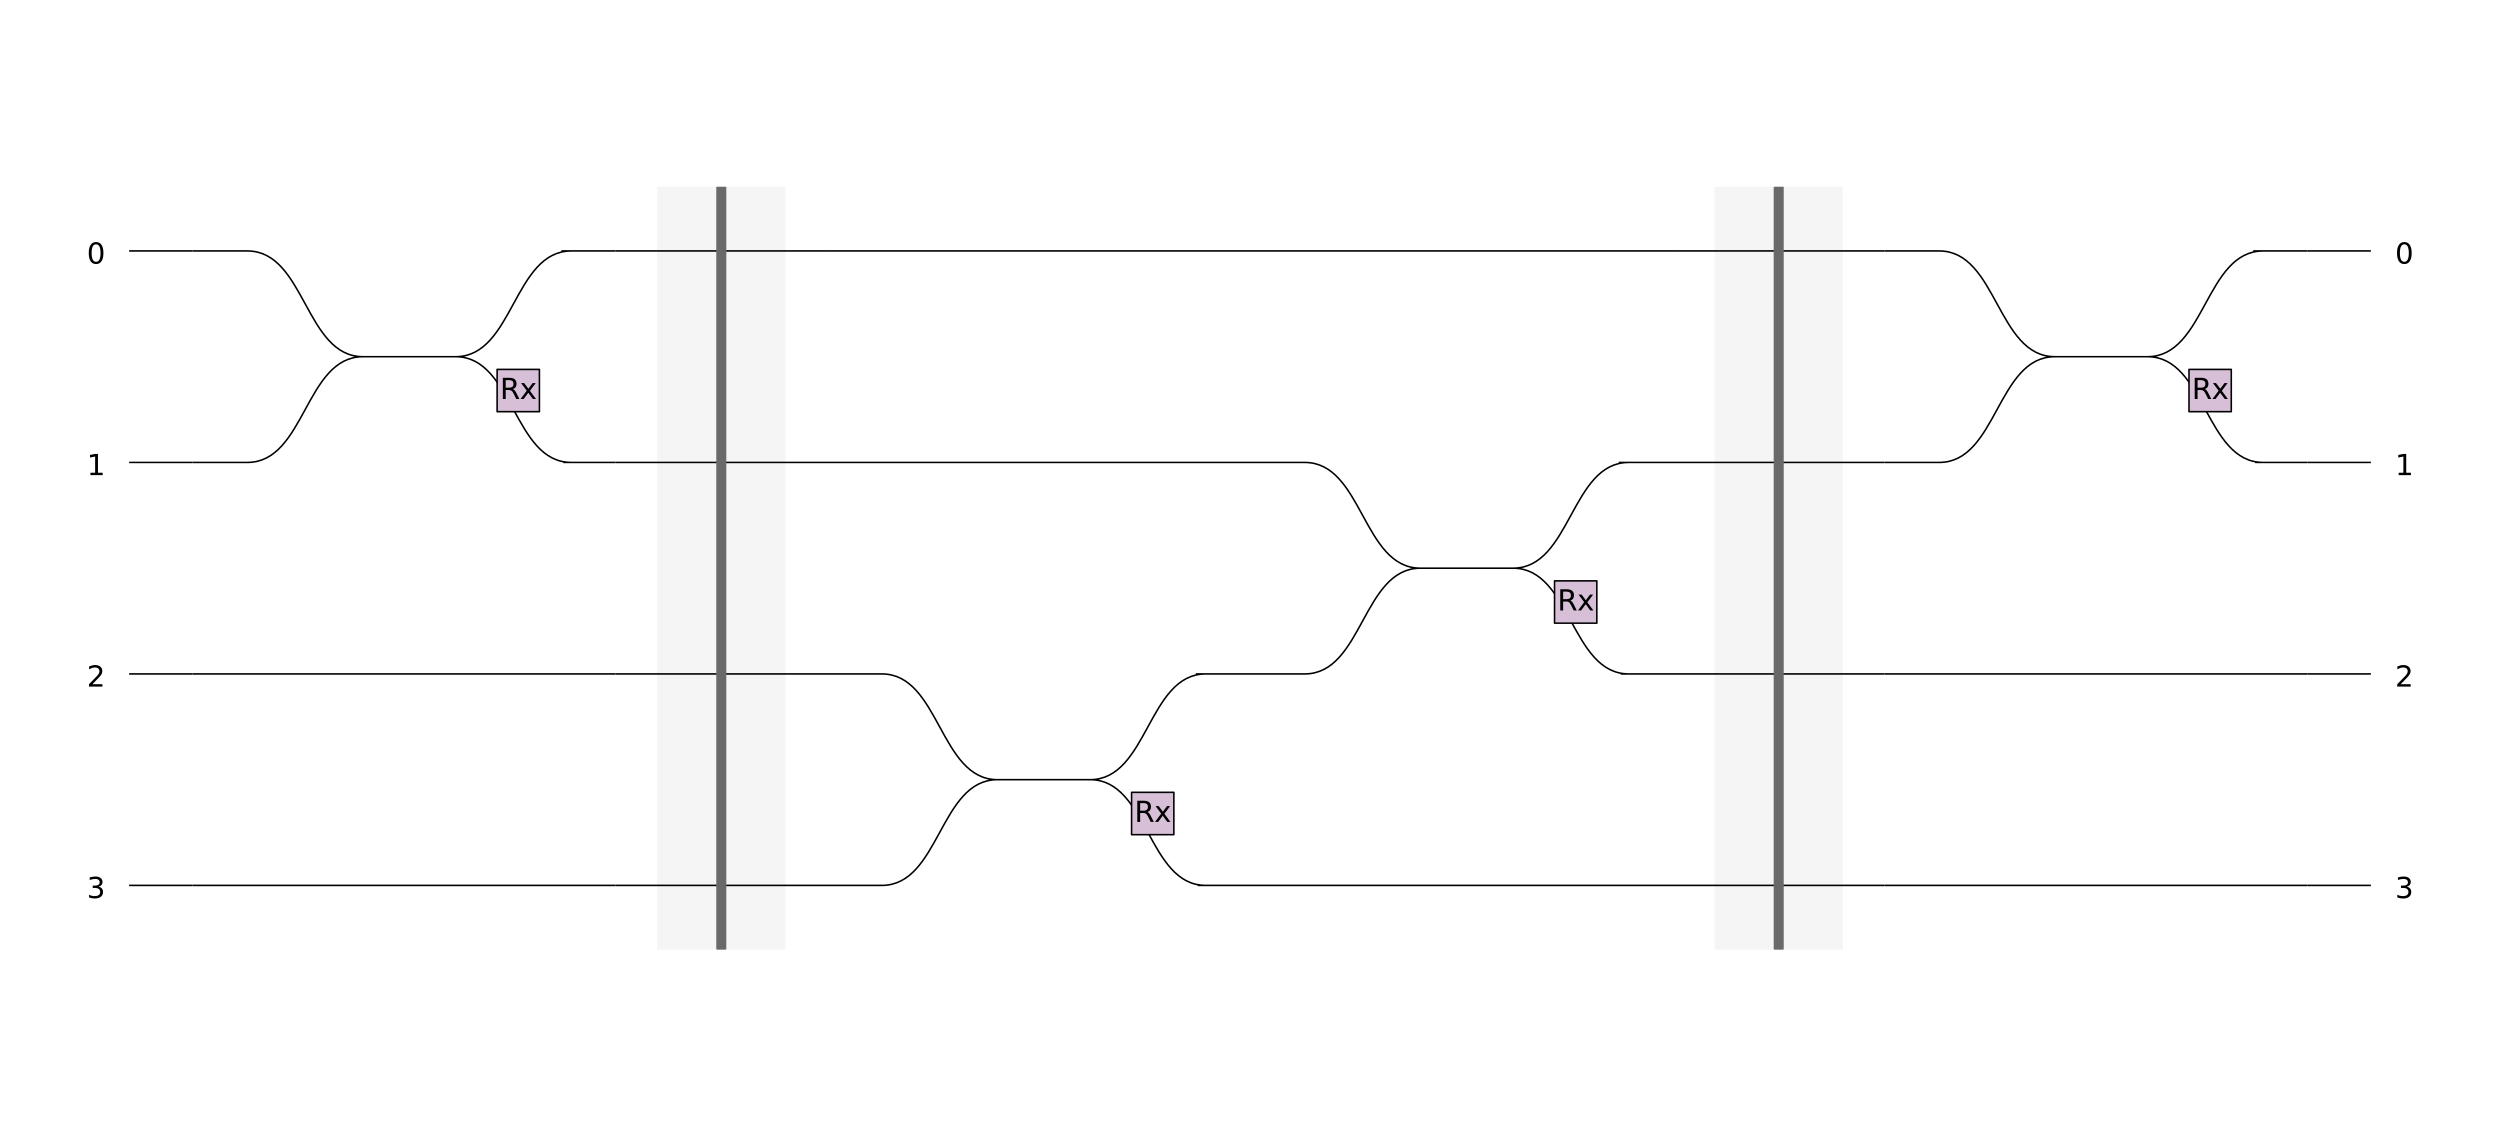 <?xml version="1.0" encoding="utf-8" standalone="no"?>
<!DOCTYPE svg PUBLIC "-//W3C//DTD SVG 1.1//EN"
  "http://www.w3.org/Graphics/SVG/1.1/DTD/svg11.dtd">
<svg xmlns:xlink="http://www.w3.org/1999/xlink" width="1584pt" height="720pt" viewBox="0 0 1584 720" xmlns="http://www.w3.org/2000/svg" version="1.1">
 <defs>
  <style type="text/css">*{stroke-linejoin: round; stroke-linecap: butt}</style>
 </defs>
 <g id="figure_1">
  <g id="patch_1">
   <path d="M 0 720
L 1584 720
L 1584 0
L 0 0
z
" style="fill: #ffffff"/>
  </g>
  <g id="axes_1">
   <g id="PatchCollection_1">
    <path d="M 81.818 159.005
L 122.017 159.005
" clip-path="url(#staticClipPath)" style="fill: none; stroke: #000000"/>
    <path d="M 81.818 293.002
L 122.017 293.002
" clip-path="url(#staticClipPath)" style="fill: none; stroke: #000000"/>
    <path d="M 81.818 426.998
L 122.017 426.998
" clip-path="url(#staticClipPath)" style="fill: none; stroke: #000000"/>
    <path d="M 81.818 560.995
L 122.017 560.995
" clip-path="url(#staticClipPath)" style="fill: none; stroke: #000000"/>
    <path d="M 156.707 159.006
C 193.448 159.006 193.283 226.003 230.023 226.003
M 230.029 226.003
C 193.282 226.003 193.448 293.001 156.706 293.001
M 230.029 226.003
L 288.678 226.003
M 288.678 226.003
C 325.424 226.003 325.259 159.006 362 159.006
M 288.678 226.003
C 325.424 226.003 325.259 293.001 362 293.001
M 122.017 159.005
L 156.856 159.005
M 156.861 293.001
L 122.017 293.001
M 356.901 293.001
L 390.01 293.001
M 355.692 159.005
L 390.01 159.005
" clip-path="url(#staticClipPath)" style="fill: none; stroke: #000000"/>
    <path d="M 314.972 234.043
L 341.772 234.043
L 341.772 260.843
L 314.972 260.843
z
" clip-path="url(#staticClipPath)" style="fill: #d8bfd8; stroke: #000000"/>
    <path d="M 122.017 426.998
L 390.01 426.998
" clip-path="url(#staticClipPath)" style="fill: none; stroke: #000000"/>
    <path d="M 122.017 560.995
L 390.01 560.995
" clip-path="url(#staticClipPath)" style="fill: none; stroke: #000000"/>
    <path d="M 416.81 118.806
L 497.208 118.806
L 497.208 601.194
L 416.81 601.194
z
" clip-path="url(#staticClipPath)" style="fill: #f5f5f5; stroke: #f5f5f5"/>
    <path d="M 390.01 159.005
L 524.007 159.005
" clip-path="url(#staticClipPath)" style="fill: none; stroke: #000000"/>
    <path d="M 390.01 293.002
L 524.007 293.002
" clip-path="url(#staticClipPath)" style="fill: none; stroke: #000000"/>
    <path d="M 390.01 426.998
L 524.007 426.998
" clip-path="url(#staticClipPath)" style="fill: none; stroke: #000000"/>
    <path d="M 390.01 560.995
L 524.007 560.995
" clip-path="url(#staticClipPath)" style="fill: none; stroke: #000000"/>
    <path d="M 454.329 118.806
L 459.689 118.806
L 459.689 601.194
L 454.329 601.194
z
" clip-path="url(#staticClipPath)" style="fill: #696969; stroke: #696969"/>
    <path d="M 558.696 426.999
C 595.437 426.999 595.272 493.997 632.013 493.997
M 632.018 493.997
C 595.272 493.997 595.437 560.994 558.696 560.994
M 632.018 493.997
L 690.668 493.997
M 690.668 493.997
C 727.414 493.997 727.249 426.999 763.99 426.999
M 690.668 493.997
C 727.414 493.997 727.249 560.994 763.99 560.994
M 524.007 426.998
L 558.846 426.998
M 558.851 560.994
L 524.007 560.994
M 758.89 560.994
L 792 560.994
M 757.682 426.998
L 792 426.998
" clip-path="url(#staticClipPath)" style="fill: none; stroke: #000000"/>
    <path d="M 716.962 502.036
L 743.761 502.036
L 743.761 528.836
L 716.962 528.836
z
" clip-path="url(#staticClipPath)" style="fill: #d8bfd8; stroke: #000000"/>
    <path d="M 524.007 293.002
L 792 293.002
" clip-path="url(#staticClipPath)" style="fill: none; stroke: #000000"/>
    <path d="M 826.69 293.002
C 863.43 293.002 863.266 360 900.006 360
M 900.011 360
C 863.265 360 863.43 426.998 826.689 426.998
M 900.011 360
L 958.661 360
M 958.661 360
C 995.407 360 995.242 293.002 1031.983 293.002
M 958.661 360
C 995.407 360 995.242 426.998 1031.983 426.998
M 792 293.002
L 826.839 293.002
M 826.844 426.998
L 792 426.998
M 1026.883 426.998
L 1059.993 426.998
M 1025.675 293.001
L 1059.993 293.001
" clip-path="url(#staticClipPath)" style="fill: none; stroke: #000000"/>
    <path d="M 984.955 368.04
L 1011.754 368.04
L 1011.754 394.839
L 984.955 394.839
z
" clip-path="url(#staticClipPath)" style="fill: #d8bfd8; stroke: #000000"/>
    <path d="M 524.007 159.005
L 1059.993 159.005
" clip-path="url(#staticClipPath)" style="fill: none; stroke: #000000"/>
    <path d="M 792 560.995
L 1059.993 560.995
" clip-path="url(#staticClipPath)" style="fill: none; stroke: #000000"/>
    <path d="M 1086.792 118.806
L 1167.19 118.806
L 1167.19 601.194
L 1086.792 601.194
z
" clip-path="url(#staticClipPath)" style="fill: #f5f5f5; stroke: #f5f5f5"/>
    <path d="M 1059.993 159.005
L 1193.99 159.005
" clip-path="url(#staticClipPath)" style="fill: none; stroke: #000000"/>
    <path d="M 1059.993 293.002
L 1193.99 293.002
" clip-path="url(#staticClipPath)" style="fill: none; stroke: #000000"/>
    <path d="M 1059.993 426.998
L 1193.99 426.998
" clip-path="url(#staticClipPath)" style="fill: none; stroke: #000000"/>
    <path d="M 1059.993 560.995
L 1193.99 560.995
" clip-path="url(#staticClipPath)" style="fill: none; stroke: #000000"/>
    <path d="M 1124.311 118.806
L 1129.671 118.806
L 1129.671 601.194
L 1124.311 601.194
z
" clip-path="url(#staticClipPath)" style="fill: #696969; stroke: #696969"/>
    <path d="M 1228.679 159.006
C 1265.42 159.006 1265.255 226.003 1301.996 226.003
M 1302.001 226.003
C 1265.255 226.003 1265.42 293.001 1228.679 293.001
M 1302.001 226.003
L 1360.65 226.003
M 1360.65 226.003
C 1397.397 226.003 1397.231 159.006 1433.972 159.006
M 1360.65 226.003
C 1397.397 226.003 1397.231 293.001 1433.972 293.001
M 1193.99 159.005
L 1228.829 159.005
M 1228.834 293.001
L 1193.99 293.001
M 1428.873 293.001
L 1461.983 293.001
M 1427.665 159.005
L 1461.983 159.005
" clip-path="url(#staticClipPath)" style="fill: none; stroke: #000000"/>
    <path d="M 1386.945 234.043
L 1413.744 234.043
L 1413.744 260.843
L 1386.945 260.843
z
" clip-path="url(#staticClipPath)" style="fill: #d8bfd8; stroke: #000000"/>
    <path d="M 1193.99 426.998
L 1461.983 426.998
" clip-path="url(#staticClipPath)" style="fill: none; stroke: #000000"/>
    <path d="M 1193.99 560.995
L 1461.983 560.995
" clip-path="url(#staticClipPath)" style="fill: none; stroke: #000000"/>
    <path d="M 1461.983 159.005
L 1502.182 159.005
" clip-path="url(#staticClipPath)" style="fill: none; stroke: #000000"/>
    <path d="M 1461.983 293.002
L 1502.182 293.002
" clip-path="url(#staticClipPath)" style="fill: none; stroke: #000000"/>
    <path d="M 1461.983 426.998
L 1502.182 426.998
" clip-path="url(#staticClipPath)" style="fill: none; stroke: #000000"/>
    <path d="M 1461.983 560.995
L 1502.182 560.995
" clip-path="url(#staticClipPath)" style="fill: none; stroke: #000000"/>
   </g>
   <g id="text_1">
    <!-- Rx -->
    <g transform="translate(316.791 252.803) scale(0.18 -0.18)">
     <defs>
      <path id="DejaVuSans-52" d="M 2841 2188
Q 3044 2119 3236 1894
Q 3428 1669 3622 1275
L 4263 0
L 3584 0
L 2988 1197
Q 2756 1666 2539 1819
Q 2322 1972 1947 1972
L 1259 1972
L 1259 0
L 628 0
L 628 4666
L 2053 4666
Q 2853 4666 3247 4331
Q 3641 3997 3641 3322
Q 3641 2881 3436 2590
Q 3231 2300 2841 2188
z
M 1259 4147
L 1259 2491
L 2053 2491
Q 2509 2491 2742 2702
Q 2975 2913 2975 3322
Q 2975 3731 2742 3939
Q 2509 4147 2053 4147
L 1259 4147
z
" transform="scale(0.016)"/>
      <path id="DejaVuSans-78" d="M 3513 3500
L 2247 1797
L 3578 0
L 2900 0
L 1881 1375
L 863 0
L 184 0
L 1544 1831
L 300 3500
L 978 3500
L 1906 2253
L 2834 3500
L 3513 3500
z
" transform="scale(0.016)"/>
     </defs>
     <use xlink:href="#DejaVuSans-52"/>
     <use xlink:href="#DejaVuSans-78" x="69.482"/>
    </g>
   </g>
   <g id="text_2">
    <!-- Rx -->
    <g transform="translate(718.781 520.796) scale(0.18 -0.18)">
     <use xlink:href="#DejaVuSans-52"/>
     <use xlink:href="#DejaVuSans-78" x="69.482"/>
    </g>
   </g>
   <g id="text_3">
    <!-- Rx -->
    <g transform="translate(986.774 386.799) scale(0.18 -0.18)">
     <use xlink:href="#DejaVuSans-52"/>
     <use xlink:href="#DejaVuSans-78" x="69.482"/>
    </g>
   </g>
   <g id="text_4">
    <!-- Rx -->
    <g transform="translate(1388.764 252.803) scale(0.18 -0.18)">
     <use xlink:href="#DejaVuSans-52"/>
     <use xlink:href="#DejaVuSans-78" x="69.482"/>
    </g>
   </g>
   <g id="text_5">
    <!-- 0 -->
    <g transform="translate(1517.529 167.045) scale(0.18 -0.18)">
     <defs>
      <path id="DejaVuSans-30" d="M 2034 4250
Q 1547 4250 1301 3770
Q 1056 3291 1056 2328
Q 1056 1369 1301 889
Q 1547 409 2034 409
Q 2525 409 2770 889
Q 3016 1369 3016 2328
Q 3016 3291 2770 3770
Q 2525 4250 2034 4250
z
M 2034 4750
Q 2819 4750 3233 4129
Q 3647 3509 3647 2328
Q 3647 1150 3233 529
Q 2819 -91 2034 -91
Q 1250 -91 836 529
Q 422 1150 422 2328
Q 422 3509 836 4129
Q 1250 4750 2034 4750
z
" transform="scale(0.016)"/>
     </defs>
     <use xlink:href="#DejaVuSans-30"/>
    </g>
   </g>
   <g id="text_6">
    <!-- 1 -->
    <g transform="translate(1517.529 301.042) scale(0.18 -0.18)">
     <defs>
      <path id="DejaVuSans-31" d="M 794 531
L 1825 531
L 1825 4091
L 703 3866
L 703 4441
L 1819 4666
L 2450 4666
L 2450 531
L 3481 531
L 3481 0
L 794 0
L 794 531
z
" transform="scale(0.016)"/>
     </defs>
     <use xlink:href="#DejaVuSans-31"/>
    </g>
   </g>
   <g id="text_7">
    <!-- 2 -->
    <g transform="translate(1517.529 435.038) scale(0.18 -0.18)">
     <defs>
      <path id="DejaVuSans-32" d="M 1228 531
L 3431 531
L 3431 0
L 469 0
L 469 531
Q 828 903 1448 1529
Q 2069 2156 2228 2338
Q 2531 2678 2651 2914
Q 2772 3150 2772 3378
Q 2772 3750 2511 3984
Q 2250 4219 1831 4219
Q 1534 4219 1204 4116
Q 875 4013 500 3803
L 500 4441
Q 881 4594 1212 4672
Q 1544 4750 1819 4750
Q 2544 4750 2975 4387
Q 3406 4025 3406 3419
Q 3406 3131 3298 2873
Q 3191 2616 2906 2266
Q 2828 2175 2409 1742
Q 1991 1309 1228 531
z
" transform="scale(0.016)"/>
     </defs>
     <use xlink:href="#DejaVuSans-32"/>
    </g>
   </g>
   <g id="text_8">
    <!-- 3 -->
    <g transform="translate(1517.529 569.035) scale(0.18 -0.18)">
     <defs>
      <path id="DejaVuSans-33" d="M 2597 2516
Q 3050 2419 3304 2112
Q 3559 1806 3559 1356
Q 3559 666 3084 287
Q 2609 -91 1734 -91
Q 1441 -91 1130 -33
Q 819 25 488 141
L 488 750
Q 750 597 1062 519
Q 1375 441 1716 441
Q 2309 441 2620 675
Q 2931 909 2931 1356
Q 2931 1769 2642 2001
Q 2353 2234 1838 2234
L 1294 2234
L 1294 2753
L 1863 2753
Q 2328 2753 2575 2939
Q 2822 3125 2822 3475
Q 2822 3834 2567 4026
Q 2313 4219 1838 4219
Q 1578 4219 1281 4162
Q 984 4106 628 3988
L 628 4550
Q 988 4650 1302 4700
Q 1616 4750 1894 4750
Q 2613 4750 3031 4423
Q 3450 4097 3450 3541
Q 3450 3153 3228 2886
Q 3006 2619 2597 2516
z
" transform="scale(0.016)"/>
     </defs>
     <use xlink:href="#DejaVuSans-33"/>
    </g>
   </g>
   <g id="text_9">
    <!-- 0 -->
    <g transform="translate(55.019 167.045) scale(0.18 -0.18)">
     <use xlink:href="#DejaVuSans-30"/>
    </g>
   </g>
   <g id="text_10">
    <!-- 1 -->
    <g transform="translate(55.019 301.042) scale(0.18 -0.18)">
     <use xlink:href="#DejaVuSans-31"/>
    </g>
   </g>
   <g id="text_11">
    <!-- 2 -->
    <g transform="translate(55.019 435.038) scale(0.18 -0.18)">
     <use xlink:href="#DejaVuSans-32"/>
    </g>
   </g>
   <g id="text_12">
    <!-- 3 -->
    <g transform="translate(55.019 569.035) scale(0.18 -0.18)">
     <use xlink:href="#DejaVuSans-33"/>
    </g>
   </g>
  </g>
 </g>
 <defs>
  <clipPath id="staticClipPath">
   <rect x="10.8" y="10.8" width="1562.4" height="698.4"/>
  </clipPath>
 </defs>
</svg>
